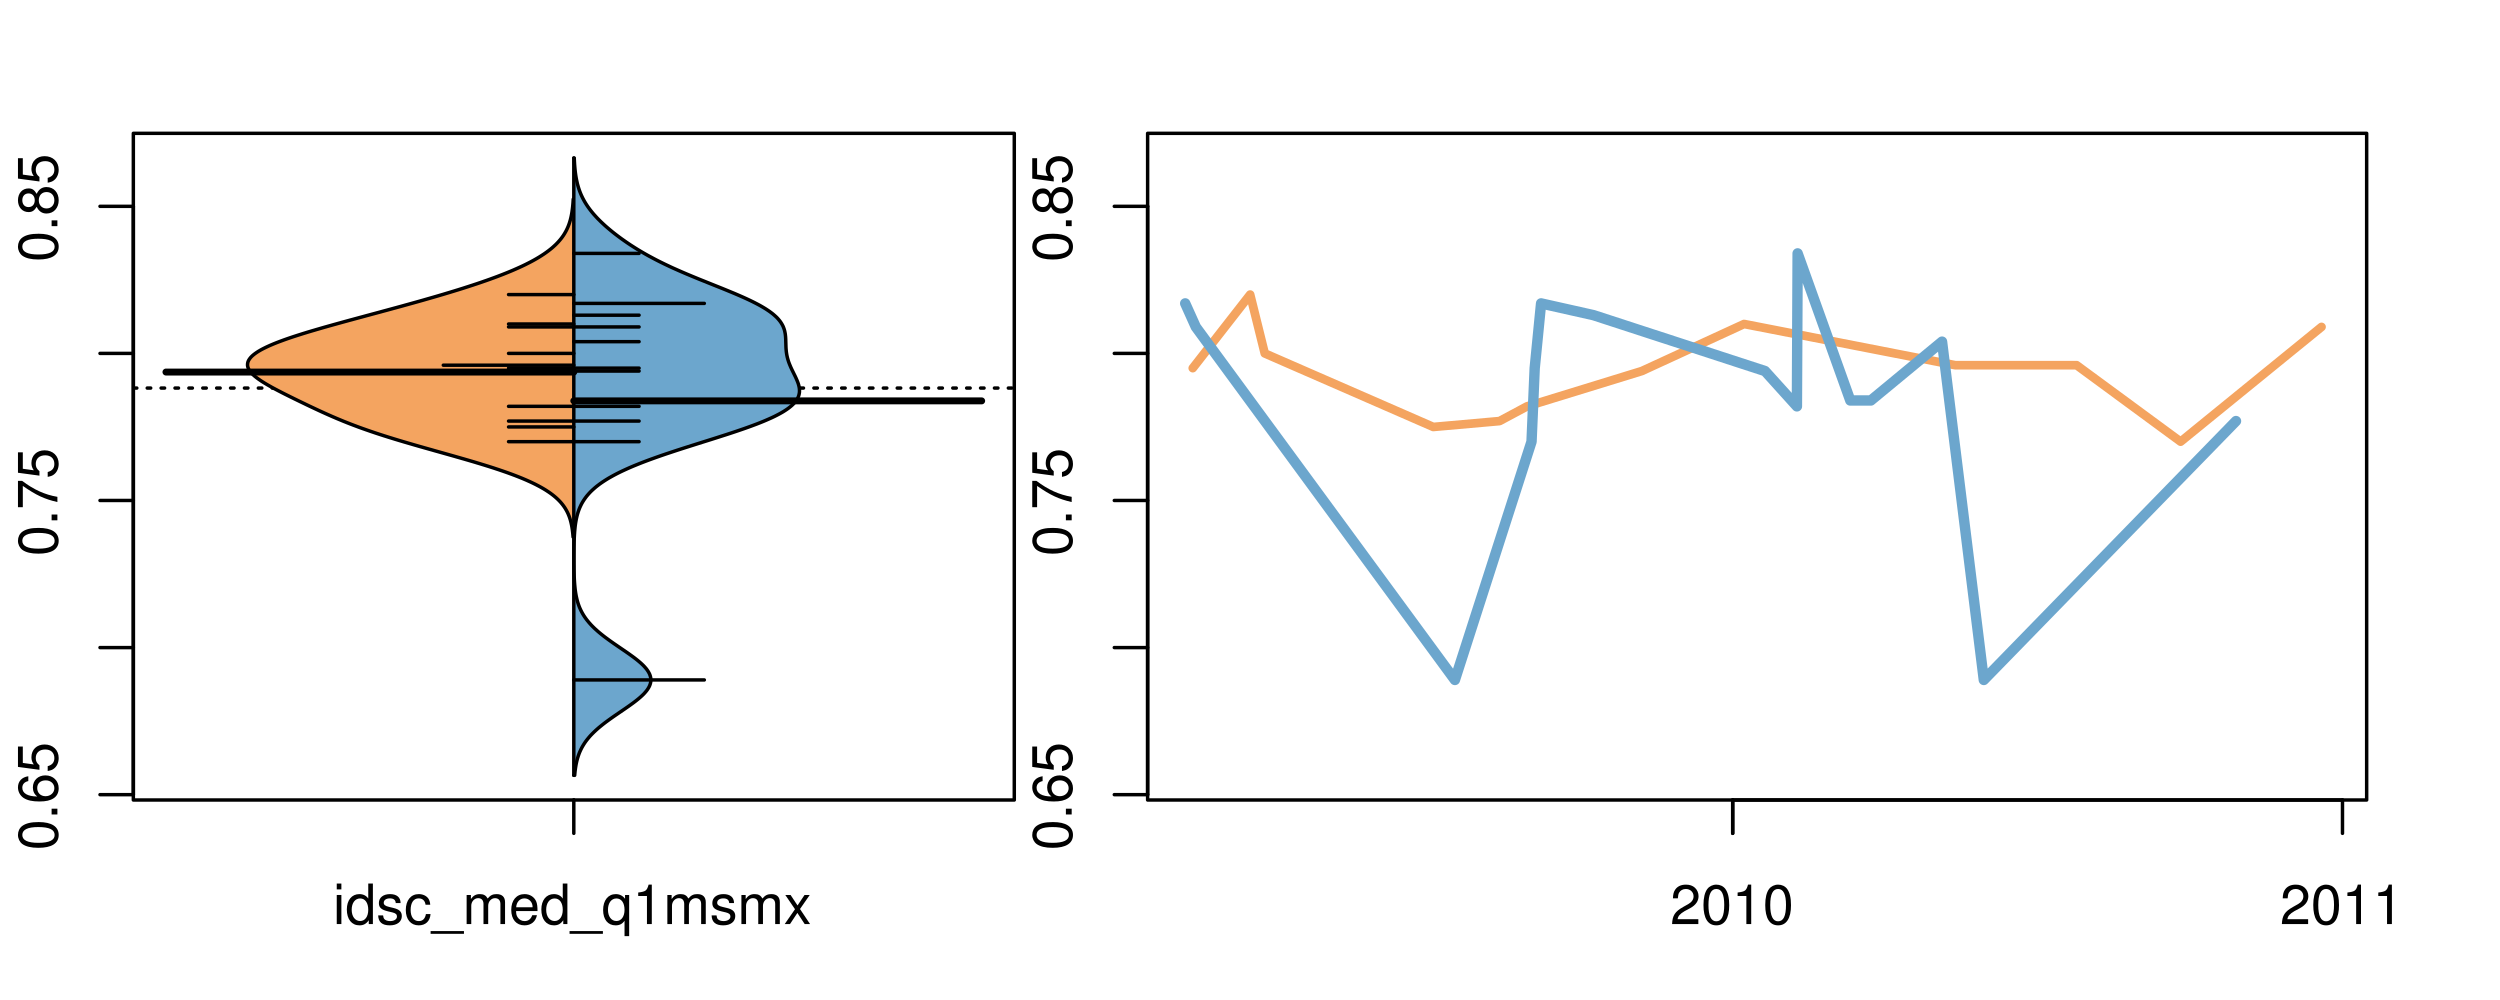 <?xml version="1.0" encoding="UTF-8"?>
<svg xmlns="http://www.w3.org/2000/svg" xmlns:xlink="http://www.w3.org/1999/xlink" width="540pt" height="216pt" viewBox="0 0 540 216" version="1.1">
<defs>
<g>
<symbol overflow="visible" id="glyph0-0">
<path style="stroke:none;" d="M -8.516 -3.297 C -8.516 -2.516 -8.156 -1.781 -7.578 -1.344 C -6.828 -0.797 -5.688 -0.516 -4.109 -0.516 C -1.25 -0.516 0.281 -1.469 0.281 -3.297 C 0.281 -5.094 -1.25 -6.078 -4.047 -6.078 C -5.703 -6.078 -6.797 -5.812 -7.578 -5.25 C -8.172 -4.812 -8.516 -4.109 -8.516 -3.297 Z M -7.578 -3.297 C -7.578 -4.438 -6.422 -5 -4.141 -5 C -1.734 -5 -0.594 -4.453 -0.594 -3.281 C -0.594 -2.156 -1.781 -1.594 -4.109 -1.594 C -6.438 -1.594 -7.578 -2.156 -7.578 -3.297 Z M -7.578 -3.297 "/>
</symbol>
<symbol overflow="visible" id="glyph0-1">
<path style="stroke:none;" d="M -1.25 -2.297 L -1.25 -1.047 L 0 -1.047 L 0 -2.297 Z M -1.25 -2.297 "/>
</symbol>
<symbol overflow="visible" id="glyph0-2">
<path style="stroke:none;" d="M -6.281 -5.969 C -7.688 -5.766 -8.516 -4.859 -8.516 -3.562 C -8.516 -2.625 -8.047 -1.781 -7.297 -1.281 C -6.469 -0.75 -5.422 -0.516 -3.875 -0.516 C -2.453 -0.516 -1.531 -0.734 -0.781 -1.234 C -0.094 -1.688 0.281 -2.438 0.281 -3.375 C 0.281 -4.984 -0.922 -6.156 -2.594 -6.156 C -4.172 -6.156 -5.297 -5.078 -5.297 -3.547 C -5.297 -2.719 -4.969 -2.047 -4.344 -1.594 C -6.422 -1.609 -7.578 -2.281 -7.578 -3.484 C -7.578 -4.234 -7.109 -4.75 -6.281 -4.922 Z M -4.359 -3.422 C -4.359 -4.438 -3.641 -5.078 -2.516 -5.078 C -1.438 -5.078 -0.656 -4.359 -0.656 -3.391 C -0.656 -2.406 -1.469 -1.656 -2.562 -1.656 C -3.625 -1.656 -4.359 -2.375 -4.359 -3.422 Z M -4.359 -3.422 "/>
</symbol>
<symbol overflow="visible" id="glyph0-3">
<path style="stroke:none;" d="M -8.516 -5.719 L -8.516 -1.312 L -3.875 -0.688 L -3.875 -1.656 C -4.469 -2.141 -4.672 -2.562 -4.672 -3.219 C -4.672 -4.359 -3.891 -5.078 -2.625 -5.078 C -1.406 -5.078 -0.656 -4.375 -0.656 -3.219 C -0.656 -2.297 -1.125 -1.734 -2.094 -1.469 L -2.094 -0.422 C -1.391 -0.562 -1.062 -0.688 -0.75 -0.938 C -0.094 -1.422 0.281 -2.281 0.281 -3.234 C 0.281 -4.953 -0.969 -6.156 -2.766 -6.156 C -4.453 -6.156 -5.609 -5.047 -5.609 -3.406 C -5.609 -2.812 -5.453 -2.328 -5.094 -1.844 L -7.469 -2.172 L -7.469 -5.719 Z M -8.516 -5.719 "/>
</symbol>
<symbol overflow="visible" id="glyph0-4">
<path style="stroke:none;" d="M -8.516 -6.234 L -8.516 -0.547 L -7.469 -0.547 L -7.469 -5.141 C -4.578 -3.125 -2.797 -2.297 0 -1.656 L 0 -2.781 C -2.719 -3.25 -5.062 -4.312 -7.625 -6.234 Z M -8.516 -6.234 "/>
</symbol>
<symbol overflow="visible" id="glyph0-5">
<path style="stroke:none;" d="M -4.469 -4.688 C -5 -5.562 -5.438 -5.859 -6.234 -5.859 C -7.578 -5.859 -8.516 -4.812 -8.516 -3.297 C -8.516 -1.797 -7.578 -0.75 -6.234 -0.75 C -5.453 -0.75 -5.016 -1.031 -4.469 -1.891 C -4.016 -0.922 -3.297 -0.438 -2.359 -0.438 C -0.797 -0.438 0.281 -1.625 0.281 -3.297 C 0.281 -4.984 -0.797 -6.156 -2.359 -6.156 C -3.297 -6.156 -4.016 -5.672 -4.469 -4.688 Z M -7.578 -3.297 C -7.578 -4.203 -7.047 -4.781 -6.219 -4.781 C -5.422 -4.781 -4.891 -4.188 -4.891 -3.297 C -4.891 -2.406 -5.422 -1.828 -6.234 -1.828 C -7.047 -1.828 -7.578 -2.406 -7.578 -3.297 Z M -4.016 -3.297 C -4.016 -4.359 -3.344 -5.078 -2.344 -5.078 C -1.328 -5.078 -0.656 -4.359 -0.656 -3.281 C -0.656 -2.25 -1.344 -1.531 -2.344 -1.531 C -3.344 -1.531 -4.016 -2.25 -4.016 -3.297 Z M -4.016 -3.297 "/>
</symbol>
<symbol overflow="visible" id="glyph0-6">
<path style="stroke:none;" d="M -8.75 -5.938 L -8.75 -4.938 L -5.5 -4.938 C -6.125 -4.531 -6.469 -3.859 -6.469 -3.016 C -6.469 -1.375 -5.156 -0.312 -3.156 -0.312 C -1.031 -0.312 0.281 -1.359 0.281 -3.047 C 0.281 -3.906 -0.047 -4.516 -0.828 -5.047 L 0 -5.047 L 0 -5.938 Z M -5.531 -3.188 C -5.531 -4.266 -4.578 -4.938 -3.078 -4.938 C -1.625 -4.938 -0.656 -4.25 -0.656 -3.188 C -0.656 -2.094 -1.625 -1.359 -3.094 -1.359 C -4.562 -1.359 -5.531 -2.094 -5.531 -3.188 Z M -5.531 -3.188 "/>
</symbol>
<symbol overflow="visible" id="glyph0-7">
<path style="stroke:none;" d="M -6.281 -3.094 L -6.281 -2.047 L -7.266 -2.047 C -7.688 -2.047 -7.906 -2.297 -7.906 -2.75 C -7.906 -2.828 -7.906 -2.875 -7.891 -3.094 L -8.719 -3.094 C -8.766 -2.875 -8.781 -2.734 -8.781 -2.531 C -8.781 -1.609 -8.25 -1.062 -7.359 -1.062 L -6.281 -1.062 L -6.281 -0.219 L -5.469 -0.219 L -5.469 -1.062 L 0 -1.062 L 0 -2.047 L -5.469 -2.047 L -5.469 -3.094 Z M -6.281 -3.094 "/>
</symbol>
<symbol overflow="visible" id="glyph0-8">
<path style="stroke:none;" d="M 1.516 -6.938 L 1.516 0.266 L 2.109 0.266 L 2.109 -6.938 Z M 1.516 -6.938 "/>
</symbol>
<symbol overflow="visible" id="glyph0-9">
<path style="stroke:none;" d="M -6.469 -3.266 C -6.469 -1.5 -5.203 -0.438 -3.094 -0.438 C -0.984 -0.438 0.281 -1.484 0.281 -3.281 C 0.281 -5.047 -0.984 -6.125 -3.047 -6.125 C -5.219 -6.125 -6.469 -5.078 -6.469 -3.266 Z M -5.547 -3.281 C -5.547 -4.406 -4.625 -5.078 -3.062 -5.078 C -1.578 -5.078 -0.641 -4.375 -0.641 -3.281 C -0.641 -2.156 -1.578 -1.469 -3.094 -1.469 C -4.609 -1.469 -5.547 -2.156 -5.547 -3.281 Z M -5.547 -3.281 "/>
</symbol>
<symbol overflow="visible" id="glyph0-10">
<path style="stroke:none;" d="M -8.75 -1.828 L -8.75 -0.812 L 0 -0.812 L 0 -1.828 Z M -8.75 -1.828 "/>
</symbol>
<symbol overflow="visible" id="glyph0-11">
<path style="stroke:none;" d="M -6.062 -3.109 L 0 -3.109 L 0 -4.156 L -8.516 -4.156 L -8.516 -3.469 C -7.203 -3.094 -7.016 -2.859 -6.812 -1.219 L -6.062 -1.219 Z M -6.062 -3.109 "/>
</symbol>
<symbol overflow="visible" id="glyph0-12">
<path style="stroke:none;" d="M 0 -3.422 L -6.281 -5.828 L -6.281 -4.703 L -1.188 -2.922 L -6.281 -1.25 L -6.281 -0.125 L 0 -2.328 Z M 0 -3.422 "/>
</symbol>
<symbol overflow="visible" id="glyph0-13">
<path style="stroke:none;" d="M -0.594 -6.422 C -0.562 -6.312 -0.562 -6.266 -0.562 -6.203 C -0.562 -5.859 -0.75 -5.656 -1.062 -5.656 L -4.75 -5.656 C -5.875 -5.656 -6.469 -4.844 -6.469 -3.297 C -6.469 -2.391 -6.203 -1.625 -5.734 -1.219 C -5.406 -0.922 -5.047 -0.797 -4.422 -0.781 L -4.422 -1.781 C -5.203 -1.875 -5.547 -2.328 -5.547 -3.266 C -5.547 -4.156 -5.203 -4.672 -4.609 -4.672 L -4.344 -4.672 C -3.922 -4.672 -3.75 -4.422 -3.641 -3.625 C -3.469 -2.203 -3.422 -1.984 -3.266 -1.609 C -2.969 -0.875 -2.406 -0.5 -1.578 -0.5 C -0.438 -0.5 0.281 -1.297 0.281 -2.562 C 0.281 -3.359 0 -4 -0.641 -4.703 C -0.016 -4.781 0.281 -5.094 0.281 -5.734 C 0.281 -5.938 0.25 -6.094 0.172 -6.422 Z M -1.984 -4.672 C -1.641 -4.672 -1.438 -4.578 -1.156 -4.266 C -0.797 -3.859 -0.594 -3.375 -0.594 -2.781 C -0.594 -2 -0.969 -1.547 -1.609 -1.547 C -2.266 -1.547 -2.609 -1.984 -2.766 -3.062 C -2.906 -4.109 -2.953 -4.328 -3.109 -4.672 Z M -1.984 -4.672 "/>
</symbol>
<symbol overflow="visible" id="glyph0-14">
<path style="stroke:none;" d="M 0 -5.781 L -6.281 -5.781 L -6.281 -4.781 L -2.719 -4.781 C -1.438 -4.781 -0.594 -4.109 -0.594 -3.078 C -0.594 -2.281 -1.078 -1.781 -1.844 -1.781 L -6.281 -1.781 L -6.281 -0.781 L -1.438 -0.781 C -0.391 -0.781 0.281 -1.562 0.281 -2.781 C 0.281 -3.703 -0.047 -4.297 -0.875 -4.891 L 0 -4.891 Z M 0 -5.781 "/>
</symbol>
<symbol overflow="visible" id="glyph0-15">
<path style="stroke:none;" d="M -2.812 -6.156 C -3.766 -6.156 -4.344 -6.078 -4.812 -5.906 C -5.844 -5.5 -6.469 -4.531 -6.469 -3.359 C -6.469 -1.609 -5.125 -0.484 -3.062 -0.484 C -1 -0.484 0.281 -1.578 0.281 -3.344 C 0.281 -4.781 -0.547 -5.766 -1.906 -6.031 L -1.906 -5.016 C -1.078 -4.734 -0.641 -4.172 -0.641 -3.375 C -0.641 -2.734 -0.938 -2.203 -1.469 -1.859 C -1.828 -1.625 -2.188 -1.531 -2.812 -1.531 Z M -3.625 -1.547 C -4.781 -1.625 -5.547 -2.344 -5.547 -3.344 C -5.547 -4.328 -4.734 -5.094 -3.703 -5.094 C -3.672 -5.094 -3.641 -5.094 -3.625 -5.078 Z M -3.625 -1.547 "/>
</symbol>
<symbol overflow="visible" id="glyph1-0">
<path style="stroke:none;" d="M 1.797 -6.281 L 0.797 -6.281 L 0.797 0 L 1.797 0 Z M 1.797 -8.75 L 0.797 -8.75 L 0.797 -7.484 L 1.797 -7.484 Z M 1.797 -8.75 "/>
</symbol>
<symbol overflow="visible" id="glyph1-1">
<path style="stroke:none;" d="M 5.938 -8.75 L 4.938 -8.75 L 4.938 -5.5 C 4.531 -6.125 3.859 -6.469 3.016 -6.469 C 1.375 -6.469 0.312 -5.156 0.312 -3.156 C 0.312 -1.031 1.359 0.281 3.047 0.281 C 3.906 0.281 4.516 -0.047 5.047 -0.828 L 5.047 0 L 5.938 0 Z M 3.188 -5.531 C 4.266 -5.531 4.938 -4.578 4.938 -3.078 C 4.938 -1.625 4.25 -0.656 3.188 -0.656 C 2.094 -0.656 1.359 -1.625 1.359 -3.094 C 1.359 -4.562 2.094 -5.531 3.188 -5.531 Z M 3.188 -5.531 "/>
</symbol>
<symbol overflow="visible" id="glyph1-2">
<path style="stroke:none;" d="M 5.25 -4.531 C 5.25 -5.766 4.422 -6.469 2.969 -6.469 C 1.516 -6.469 0.562 -5.719 0.562 -4.547 C 0.562 -3.562 1.062 -3.094 2.562 -2.734 L 3.484 -2.516 C 4.188 -2.344 4.469 -2.094 4.469 -1.625 C 4.469 -1.047 3.875 -0.641 3 -0.641 C 2.453 -0.641 2 -0.797 1.75 -1.062 C 1.594 -1.25 1.531 -1.422 1.469 -1.875 L 0.406 -1.875 C 0.453 -0.422 1.266 0.281 2.922 0.281 C 4.5 0.281 5.516 -0.5 5.516 -1.719 C 5.516 -2.656 4.984 -3.172 3.734 -3.469 L 2.766 -3.703 C 1.953 -3.891 1.609 -4.156 1.609 -4.594 C 1.609 -5.172 2.125 -5.547 2.938 -5.547 C 3.75 -5.547 4.172 -5.203 4.203 -4.531 Z M 5.25 -4.531 "/>
</symbol>
<symbol overflow="visible" id="glyph1-3">
<path style="stroke:none;" d="M 5.656 -4.172 C 5.609 -4.781 5.469 -5.188 5.234 -5.531 C 4.797 -6.125 4.047 -6.469 3.172 -6.469 C 1.469 -6.469 0.375 -5.125 0.375 -3.031 C 0.375 -1.016 1.453 0.281 3.156 0.281 C 4.656 0.281 5.609 -0.625 5.719 -2.156 L 4.719 -2.156 C 4.547 -1.156 4.031 -0.641 3.188 -0.641 C 2.078 -0.641 1.422 -1.547 1.422 -3.031 C 1.422 -4.609 2.062 -5.547 3.156 -5.547 C 4 -5.547 4.531 -5.047 4.641 -4.172 Z M 5.656 -4.172 "/>
</symbol>
<symbol overflow="visible" id="glyph1-4">
<path style="stroke:none;" d="M 6.938 1.516 L -0.266 1.516 L -0.266 2.109 L 6.938 2.109 Z M 6.938 1.516 "/>
</symbol>
<symbol overflow="visible" id="glyph1-5">
<path style="stroke:none;" d="M 0.844 -6.281 L 0.844 0 L 1.844 0 L 1.844 -3.953 C 1.844 -4.859 2.516 -5.594 3.328 -5.594 C 4.062 -5.594 4.484 -5.141 4.484 -4.328 L 4.484 0 L 5.5 0 L 5.5 -3.953 C 5.5 -4.859 6.156 -5.594 6.969 -5.594 C 7.703 -5.594 8.141 -5.125 8.141 -4.328 L 8.141 0 L 9.141 0 L 9.141 -4.719 C 9.141 -5.844 8.5 -6.469 7.312 -6.469 C 6.484 -6.469 5.969 -6.219 5.391 -5.516 C 5.016 -6.188 4.516 -6.469 3.703 -6.469 C 2.859 -6.469 2.297 -6.156 1.766 -5.406 L 1.766 -6.281 Z M 0.844 -6.281 "/>
</symbol>
<symbol overflow="visible" id="glyph1-6">
<path style="stroke:none;" d="M 6.156 -2.812 C 6.156 -3.766 6.078 -4.344 5.906 -4.812 C 5.5 -5.844 4.531 -6.469 3.359 -6.469 C 1.609 -6.469 0.484 -5.125 0.484 -3.062 C 0.484 -1 1.578 0.281 3.344 0.281 C 4.781 0.281 5.766 -0.547 6.031 -1.906 L 5.016 -1.906 C 4.734 -1.078 4.172 -0.641 3.375 -0.641 C 2.734 -0.641 2.203 -0.938 1.859 -1.469 C 1.625 -1.828 1.531 -2.188 1.531 -2.812 Z M 1.547 -3.625 C 1.625 -4.781 2.344 -5.547 3.344 -5.547 C 4.328 -5.547 5.094 -4.734 5.094 -3.703 C 5.094 -3.672 5.094 -3.641 5.078 -3.625 Z M 1.547 -3.625 "/>
</symbol>
<symbol overflow="visible" id="glyph1-7">
<path style="stroke:none;" d="M 5.938 2.609 L 5.938 -6.281 L 5.047 -6.281 L 5.047 -5.453 C 4.578 -6.109 3.875 -6.469 3.047 -6.469 C 1.391 -6.469 0.312 -5.109 0.312 -3.031 C 0.312 -0.984 1.344 0.281 3 0.281 C 3.875 0.281 4.469 -0.031 4.938 -0.719 L 4.938 2.609 Z M 3.188 -5.531 C 4.266 -5.531 4.938 -4.578 4.938 -3.062 C 4.938 -1.625 4.25 -0.656 3.188 -0.656 C 2.094 -0.656 1.359 -1.625 1.359 -3.094 C 1.359 -4.547 2.094 -5.531 3.188 -5.531 Z M 3.188 -5.531 "/>
</symbol>
<symbol overflow="visible" id="glyph1-8">
<path style="stroke:none;" d="M 3.109 -6.062 L 3.109 0 L 4.156 0 L 4.156 -8.516 L 3.469 -8.516 C 3.094 -7.203 2.859 -7.016 1.219 -6.812 L 1.219 -6.062 Z M 3.109 -6.062 "/>
</symbol>
<symbol overflow="visible" id="glyph1-9">
<path style="stroke:none;" d="M 3.5 -3.25 L 5.609 -6.281 L 4.484 -6.281 L 2.969 -4.016 L 1.469 -6.281 L 0.328 -6.281 L 2.422 -3.203 L 0.203 0 L 1.344 0 L 2.938 -2.406 L 4.516 0 L 5.672 0 Z M 3.5 -3.25 "/>
</symbol>
<symbol overflow="visible" id="glyph1-10">
<path style="stroke:none;" d="M 6.078 -1.047 L 1.594 -1.047 C 1.703 -1.734 2.094 -2.188 3.125 -2.797 L 4.328 -3.438 C 5.516 -4.094 6.125 -4.969 6.125 -6.016 C 6.125 -6.719 5.844 -7.375 5.344 -7.844 C 4.844 -8.297 4.219 -8.516 3.406 -8.516 C 2.328 -8.516 1.531 -8.125 1.062 -7.406 C 0.75 -6.953 0.625 -6.422 0.594 -5.562 L 1.656 -5.562 C 1.688 -6.125 1.766 -6.484 1.906 -6.75 C 2.188 -7.266 2.734 -7.578 3.375 -7.578 C 4.328 -7.578 5.047 -6.906 5.047 -5.984 C 5.047 -5.312 4.656 -4.734 3.906 -4.312 L 2.797 -3.688 C 1.016 -2.672 0.5 -1.875 0.406 0 L 6.078 0 Z M 6.078 -1.047 "/>
</symbol>
<symbol overflow="visible" id="glyph1-11">
<path style="stroke:none;" d="M 3.297 -8.516 C 2.516 -8.516 1.781 -8.156 1.344 -7.578 C 0.797 -6.828 0.516 -5.688 0.516 -4.109 C 0.516 -1.25 1.469 0.281 3.297 0.281 C 5.094 0.281 6.078 -1.25 6.078 -4.047 C 6.078 -5.703 5.812 -6.797 5.25 -7.578 C 4.812 -8.172 4.109 -8.516 3.297 -8.516 Z M 3.297 -7.578 C 4.438 -7.578 5 -6.422 5 -4.141 C 5 -1.734 4.453 -0.594 3.281 -0.594 C 2.156 -0.594 1.594 -1.781 1.594 -4.109 C 1.594 -6.438 2.156 -7.578 3.297 -7.578 Z M 3.297 -7.578 "/>
</symbol>
</g>
<clipPath id="clip1">
  <path d="M 28.801 28.801 L 220.086 28.801 L 220.086 173.801 L 28.801 173.801 Z M 28.801 28.801 "/>
</clipPath>
<clipPath id="clip2">
  <path d="M 247.887 28.801 L 512.199 28.801 L 512.199 173.801 L 247.887 173.801 Z M 247.887 28.801 "/>
</clipPath>
<clipPath id="clip3">
  <path d="M 233.484 14.398 L 526.598 14.398 L 526.598 188.199 L 233.484 188.199 Z M 233.484 14.398 "/>
</clipPath>
<clipPath id="clip4">
  <path d="M 247.887 28.801 L 512.199 28.801 L 512.199 173.801 L 247.887 173.801 Z M 247.887 28.801 "/>
</clipPath>
</defs>
<g id="surface976">
<path style="fill:none;stroke-width:0.75;stroke-linecap:round;stroke-linejoin:round;stroke:rgb(0%,0%,0%);stroke-opacity:1;stroke-miterlimit:10;" d="M 28.801 172.801 L 219.086 172.801 L 219.086 28.801 L 28.801 28.801 L 28.801 172.801 "/>
<path style="fill:none;stroke-width:0.75;stroke-linecap:round;stroke-linejoin:round;stroke:rgb(0%,0%,0%);stroke-opacity:1;stroke-miterlimit:10;" d="M 28.801 171.645 L 28.801 44.566 "/>
<path style="fill:none;stroke-width:0.75;stroke-linecap:round;stroke-linejoin:round;stroke:rgb(0%,0%,0%);stroke-opacity:1;stroke-miterlimit:10;" d="M 28.801 171.645 L 21.602 171.645 "/>
<path style="fill:none;stroke-width:0.75;stroke-linecap:round;stroke-linejoin:round;stroke:rgb(0%,0%,0%);stroke-opacity:1;stroke-miterlimit:10;" d="M 28.801 139.875 L 21.602 139.875 "/>
<path style="fill:none;stroke-width:0.75;stroke-linecap:round;stroke-linejoin:round;stroke:rgb(0%,0%,0%);stroke-opacity:1;stroke-miterlimit:10;" d="M 28.801 108.105 L 21.602 108.105 "/>
<path style="fill:none;stroke-width:0.75;stroke-linecap:round;stroke-linejoin:round;stroke:rgb(0%,0%,0%);stroke-opacity:1;stroke-miterlimit:10;" d="M 28.801 76.336 L 21.602 76.336 "/>
<path style="fill:none;stroke-width:0.75;stroke-linecap:round;stroke-linejoin:round;stroke:rgb(0%,0%,0%);stroke-opacity:1;stroke-miterlimit:10;" d="M 28.801 44.566 L 21.602 44.566 "/>
<g style="fill:rgb(0%,0%,0%);fill-opacity:1;">
  <use xlink:href="#glyph0-0" x="12.396" y="183.645"/>
  <use xlink:href="#glyph0-1" x="12.396" y="176.973"/>
  <use xlink:href="#glyph0-2" x="12.396" y="173.637"/>
  <use xlink:href="#glyph0-3" x="12.396" y="166.965"/>
</g>
<g style="fill:rgb(0%,0%,0%);fill-opacity:1;">
  <use xlink:href="#glyph0-0" x="12.396" y="120.105"/>
  <use xlink:href="#glyph0-1" x="12.396" y="113.434"/>
  <use xlink:href="#glyph0-4" x="12.396" y="110.098"/>
  <use xlink:href="#glyph0-3" x="12.396" y="103.426"/>
</g>
<g style="fill:rgb(0%,0%,0%);fill-opacity:1;">
  <use xlink:href="#glyph0-0" x="12.396" y="56.566"/>
  <use xlink:href="#glyph0-1" x="12.396" y="49.895"/>
  <use xlink:href="#glyph0-5" x="12.396" y="46.559"/>
  <use xlink:href="#glyph0-3" x="12.396" y="39.887"/>
</g>
<path style="fill:none;stroke-width:0.75;stroke-linecap:round;stroke-linejoin:round;stroke:rgb(0%,0%,0%);stroke-opacity:1;stroke-miterlimit:10;" d="M 123.941 172.801 L 123.941 172.801 "/>
<path style="fill:none;stroke-width:0.75;stroke-linecap:round;stroke-linejoin:round;stroke:rgb(0%,0%,0%);stroke-opacity:1;stroke-miterlimit:10;" d="M 123.941 172.801 L 123.941 180 "/>
<g style="fill:rgb(0%,0%,0%);fill-opacity:1;">
  <use xlink:href="#glyph1-0" x="71.941" y="199.596"/>
  <use xlink:href="#glyph1-1" x="74.605" y="199.596"/>
  <use xlink:href="#glyph1-2" x="81.277" y="199.596"/>
  <use xlink:href="#glyph1-3" x="87.277" y="199.596"/>
  <use xlink:href="#glyph1-4" x="93.277" y="199.596"/>
  <use xlink:href="#glyph1-5" x="99.949" y="199.596"/>
  <use xlink:href="#glyph1-6" x="109.945" y="199.596"/>
  <use xlink:href="#glyph1-1" x="116.617" y="199.596"/>
  <use xlink:href="#glyph1-4" x="123.289" y="199.596"/>
  <use xlink:href="#glyph1-7" x="129.961" y="199.596"/>
  <use xlink:href="#glyph1-8" x="136.633" y="199.596"/>
  <use xlink:href="#glyph1-5" x="143.305" y="199.596"/>
  <use xlink:href="#glyph1-2" x="153.301" y="199.596"/>
  <use xlink:href="#glyph1-5" x="159.301" y="199.596"/>
  <use xlink:href="#glyph1-9" x="169.297" y="199.596"/>
</g>
<g clip-path="url(#clip1)" clip-rule="nonzero">
<path style="fill:none;stroke-width:0.75;stroke-linecap:round;stroke-linejoin:round;stroke:rgb(0%,0%,0%);stroke-opacity:1;stroke-dasharray:0.75,2.25;stroke-miterlimit:10;" d="M 28.801 83.82 L 219.086 83.82 "/>
<path style=" stroke:none;fill-rule:nonzero;fill:rgb(95.686%,64.314%,37.647%);fill-opacity:1;" d="M 123.941 43.027 L 123.816 43.027 L 123.809 43.172 L 123.801 43.312 L 123.793 43.457 L 123.781 43.602 L 123.773 43.742 L 123.762 43.887 L 123.75 44.027 L 123.738 44.172 L 123.727 44.312 L 123.711 44.457 L 123.699 44.602 L 123.684 44.742 L 123.668 44.887 L 123.648 45.027 L 123.633 45.172 L 123.613 45.312 L 123.594 45.457 L 123.574 45.598 L 123.555 45.742 L 123.531 45.887 L 123.508 46.027 L 123.484 46.172 L 123.457 46.312 L 123.43 46.457 L 123.402 46.598 L 123.371 46.742 L 123.34 46.883 L 123.309 47.027 L 123.273 47.172 L 123.238 47.312 L 123.203 47.457 L 123.164 47.598 L 123.121 47.742 L 123.082 47.883 L 123.035 48.027 L 122.992 48.168 L 122.891 48.457 L 122.84 48.598 L 122.785 48.742 L 122.73 48.883 L 122.672 49.027 L 122.609 49.168 L 122.547 49.312 L 122.48 49.453 L 122.414 49.598 L 122.34 49.742 L 122.266 49.883 L 122.191 50.027 L 122.109 50.168 L 122.027 50.312 L 121.945 50.453 L 121.855 50.598 L 121.766 50.738 L 121.672 50.883 L 121.57 51.027 L 121.473 51.168 L 121.367 51.312 L 121.258 51.453 L 121.148 51.598 L 121.031 51.738 L 120.914 51.883 L 120.789 52.023 L 120.664 52.168 L 120.535 52.312 L 120.398 52.453 L 120.262 52.598 L 119.977 52.883 L 119.824 53.023 L 119.668 53.168 L 119.512 53.309 L 119.348 53.453 L 119.18 53.598 L 119.008 53.738 L 118.832 53.883 L 118.648 54.023 L 118.465 54.168 L 118.273 54.309 L 118.078 54.453 L 117.879 54.594 L 117.676 54.738 L 117.465 54.883 L 117.25 55.023 L 117.031 55.168 L 116.809 55.309 L 116.578 55.453 L 116.348 55.594 L 115.863 55.883 L 115.613 56.023 L 115.359 56.168 L 115.102 56.309 L 114.836 56.453 L 114.57 56.594 L 114.293 56.738 L 114.016 56.879 L 113.73 57.023 L 113.441 57.168 L 113.148 57.309 L 112.848 57.453 L 112.543 57.594 L 112.234 57.738 L 111.918 57.879 L 111.598 58.023 L 111.273 58.164 L 110.945 58.309 L 110.609 58.453 L 110.273 58.594 L 109.926 58.738 L 109.578 58.879 L 109.223 59.023 L 108.867 59.164 L 108.504 59.309 L 108.137 59.449 L 107.387 59.738 L 107.004 59.879 L 106.617 60.023 L 106.227 60.164 L 105.832 60.309 L 105.434 60.449 L 105.031 60.594 L 104.621 60.734 L 104.211 60.879 L 103.793 61.023 L 103.375 61.164 L 102.949 61.309 L 102.52 61.449 L 102.09 61.594 L 101.652 61.734 L 101.215 61.879 L 100.77 62.02 L 100.324 62.164 L 99.875 62.309 L 99.422 62.449 L 98.965 62.594 L 98.504 62.734 L 98.039 62.879 L 97.57 63.02 L 97.102 63.164 L 96.629 63.305 L 96.152 63.449 L 95.672 63.594 L 95.191 63.734 L 94.707 63.879 L 94.219 64.02 L 93.727 64.164 L 93.234 64.305 L 92.738 64.449 L 92.242 64.59 L 91.242 64.879 L 90.734 65.02 L 90.23 65.164 L 89.723 65.305 L 89.211 65.449 L 88.699 65.59 L 88.184 65.734 L 87.668 65.875 L 87.152 66.02 L 86.633 66.164 L 86.113 66.305 L 85.59 66.449 L 85.066 66.59 L 84.543 66.734 L 84.02 66.875 L 83.492 67.02 L 82.965 67.16 L 81.91 67.449 L 81.383 67.59 L 80.855 67.734 L 80.324 67.875 L 79.797 68.02 L 79.266 68.16 L 78.211 68.449 L 77.68 68.59 L 77.152 68.734 L 76.625 68.875 L 76.102 69.02 L 75.574 69.16 L 75.051 69.305 L 74.531 69.445 L 74.008 69.59 L 73.492 69.734 L 72.973 69.875 L 72.457 70.02 L 71.945 70.16 L 71.438 70.305 L 70.93 70.445 L 70.422 70.59 L 69.922 70.73 L 69.422 70.875 L 68.93 71.02 L 68.438 71.16 L 67.953 71.305 L 67.469 71.445 L 66.988 71.59 L 66.516 71.73 L 66.047 71.875 L 65.582 72.016 L 65.125 72.16 L 64.672 72.305 L 64.227 72.445 L 63.781 72.59 L 63.348 72.73 L 62.918 72.875 L 62.5 73.016 L 62.082 73.16 L 61.68 73.301 L 61.277 73.445 L 60.887 73.59 L 60.504 73.73 L 60.125 73.875 L 59.758 74.016 L 59.398 74.16 L 59.051 74.301 L 58.711 74.445 L 58.379 74.586 L 58.059 74.73 L 57.742 74.875 L 57.441 75.016 L 57.148 75.16 L 56.867 75.301 L 56.594 75.445 L 56.332 75.586 L 56.086 75.73 L 55.844 75.871 L 55.617 76.016 L 55.398 76.16 L 55.195 76.301 L 55 76.445 L 54.816 76.586 L 54.645 76.73 L 54.48 76.871 L 54.195 77.156 L 54.074 77.301 L 53.961 77.445 L 53.859 77.586 L 53.77 77.73 L 53.688 77.871 L 53.625 78.016 L 53.566 78.156 L 53.527 78.301 L 53.496 78.441 L 53.477 78.586 L 53.469 78.73 L 53.465 78.871 L 53.484 79.016 L 53.504 79.156 L 53.543 79.301 L 53.59 79.441 L 53.645 79.586 L 53.715 79.73 L 53.789 79.871 L 53.879 80.016 L 53.973 80.156 L 54.082 80.301 L 54.195 80.441 L 54.32 80.586 L 54.457 80.727 L 54.598 80.871 L 54.75 81.016 L 54.906 81.156 L 55.074 81.301 L 55.25 81.441 L 55.43 81.586 L 55.621 81.727 L 55.812 81.871 L 56.02 82.012 L 56.223 82.156 L 56.441 82.301 L 56.66 82.441 L 56.887 82.586 L 57.117 82.727 L 57.352 82.871 L 57.594 83.012 L 57.836 83.156 L 58.086 83.297 L 58.594 83.586 L 58.855 83.727 L 59.117 83.871 L 59.383 84.012 L 59.652 84.156 L 59.926 84.297 L 60.195 84.441 L 60.473 84.582 L 60.75 84.727 L 61.031 84.871 L 61.312 85.012 L 61.594 85.156 L 61.879 85.297 L 62.164 85.441 L 62.453 85.582 L 62.738 85.727 L 63.027 85.867 L 63.32 86.012 L 63.609 86.156 L 63.902 86.297 L 64.195 86.441 L 64.488 86.582 L 64.781 86.727 L 65.074 86.867 L 65.371 87.012 L 65.668 87.152 L 66.262 87.441 L 66.562 87.582 L 66.859 87.727 L 67.16 87.867 L 67.465 88.012 L 67.766 88.152 L 68.07 88.297 L 68.375 88.438 L 68.992 88.727 L 69.301 88.867 L 69.613 89.012 L 69.926 89.152 L 70.242 89.297 L 70.562 89.438 L 70.883 89.582 L 71.207 89.723 L 71.531 89.867 L 71.859 90.012 L 72.191 90.152 L 72.523 90.297 L 72.859 90.438 L 73.203 90.582 L 73.547 90.723 L 73.891 90.867 L 74.242 91.012 L 74.598 91.152 L 74.957 91.297 L 75.316 91.438 L 75.684 91.582 L 76.055 91.723 L 76.43 91.867 L 76.809 92.008 L 77.191 92.152 L 77.578 92.297 L 77.973 92.438 L 78.367 92.582 L 78.77 92.723 L 79.176 92.867 L 79.586 93.008 L 79.996 93.152 L 80.418 93.293 L 80.84 93.438 L 81.27 93.582 L 81.703 93.723 L 82.141 93.867 L 82.582 94.008 L 83.027 94.152 L 83.48 94.293 L 83.934 94.438 L 84.391 94.578 L 85.32 94.867 L 85.789 95.008 L 86.262 95.152 L 86.742 95.293 L 87.219 95.438 L 87.703 95.578 L 88.191 95.723 L 88.68 95.863 L 89.172 96.008 L 89.668 96.152 L 90.164 96.293 L 90.66 96.438 L 91.164 96.578 L 91.664 96.723 L 92.168 96.863 L 92.672 97.008 L 93.18 97.148 L 93.684 97.293 L 94.191 97.438 L 94.699 97.578 L 95.207 97.723 L 95.715 97.863 L 96.223 98.008 L 96.727 98.148 L 97.23 98.293 L 97.738 98.434 L 98.738 98.723 L 99.238 98.863 L 99.734 99.008 L 100.23 99.148 L 100.723 99.293 L 101.215 99.434 L 101.699 99.578 L 102.184 99.719 L 102.664 99.863 L 103.137 100.008 L 103.613 100.148 L 104.078 100.293 L 104.543 100.434 L 105.004 100.578 L 105.461 100.719 L 105.91 100.863 L 106.355 101.004 L 106.797 101.148 L 107.23 101.293 L 107.664 101.434 L 108.086 101.578 L 108.504 101.719 L 108.918 101.863 L 109.324 102.004 L 109.727 102.148 L 110.121 102.293 L 110.512 102.434 L 110.895 102.578 L 111.27 102.719 L 111.641 102.863 L 112.004 103.004 L 112.359 103.148 L 112.711 103.289 L 113.055 103.434 L 113.391 103.578 L 113.723 103.719 L 114.043 103.863 L 114.359 104.004 L 114.672 104.148 L 114.973 104.289 L 115.273 104.434 L 115.562 104.574 L 115.844 104.719 L 116.121 104.863 L 116.391 105.004 L 116.656 105.148 L 116.91 105.289 L 117.164 105.434 L 117.406 105.574 L 117.645 105.719 L 117.875 105.859 L 118.098 106.004 L 118.316 106.148 L 118.531 106.289 L 118.738 106.434 L 118.938 106.574 L 119.133 106.719 L 119.32 106.859 L 119.504 107.004 L 119.68 107.145 L 119.852 107.289 L 120.02 107.434 L 120.18 107.574 L 120.336 107.719 L 120.488 107.859 L 120.773 108.145 L 120.91 108.289 L 121.043 108.43 L 121.168 108.574 L 121.289 108.719 L 121.406 108.859 L 121.52 109.004 L 121.629 109.145 L 121.734 109.289 L 121.836 109.43 L 121.934 109.574 L 122.027 109.715 L 122.117 109.859 L 122.203 110.004 L 122.285 110.145 L 122.367 110.289 L 122.441 110.43 L 122.516 110.574 L 122.586 110.715 L 122.652 110.859 L 122.719 111 L 122.836 111.289 L 122.895 111.43 L 122.949 111.574 L 123 111.715 L 123.051 111.859 L 123.098 112 L 123.141 112.145 L 123.184 112.285 L 123.227 112.43 L 123.262 112.574 L 123.301 112.715 L 123.336 112.859 L 123.367 113 L 123.402 113.145 L 123.43 113.285 L 123.461 113.43 L 123.488 113.57 L 123.512 113.715 L 123.539 113.859 L 123.562 114 L 123.582 114.145 L 123.605 114.285 L 123.625 114.43 L 123.645 114.57 L 123.66 114.715 L 123.68 114.859 L 123.695 115 L 123.711 115.145 L 123.723 115.285 L 123.738 115.43 L 123.75 115.57 L 123.762 115.715 L 123.773 115.855 L 123.785 116 L 123.941 116 Z M 123.941 43.027 "/>
<path style="fill:none;stroke-width:0.75;stroke-linecap:round;stroke-linejoin:round;stroke:rgb(0%,0%,0%);stroke-opacity:1;stroke-miterlimit:10;" d="M 123.941 43.027 L 123.816 43.027 L 123.809 43.172 L 123.801 43.312 L 123.793 43.457 L 123.781 43.602 L 123.773 43.742 L 123.762 43.887 L 123.75 44.027 L 123.738 44.172 L 123.727 44.312 L 123.711 44.457 L 123.699 44.602 L 123.684 44.742 L 123.668 44.887 L 123.648 45.027 L 123.633 45.172 L 123.613 45.312 L 123.594 45.457 L 123.574 45.598 L 123.555 45.742 L 123.531 45.887 L 123.508 46.027 L 123.484 46.172 L 123.457 46.312 L 123.43 46.457 L 123.402 46.598 L 123.371 46.742 L 123.34 46.883 L 123.309 47.027 L 123.273 47.172 L 123.238 47.312 L 123.203 47.457 L 123.164 47.598 L 123.121 47.742 L 123.082 47.883 L 123.035 48.027 L 122.992 48.168 L 122.891 48.457 L 122.84 48.598 L 122.785 48.742 L 122.73 48.883 L 122.672 49.027 L 122.609 49.168 L 122.547 49.312 L 122.48 49.453 L 122.414 49.598 L 122.34 49.742 L 122.266 49.883 L 122.191 50.027 L 122.109 50.168 L 122.027 50.312 L 121.945 50.453 L 121.855 50.598 L 121.766 50.738 L 121.672 50.883 L 121.57 51.027 L 121.473 51.168 L 121.367 51.312 L 121.258 51.453 L 121.148 51.598 L 121.031 51.738 L 120.914 51.883 L 120.789 52.023 L 120.664 52.168 L 120.535 52.312 L 120.398 52.453 L 120.262 52.598 L 119.977 52.883 L 119.824 53.023 L 119.668 53.168 L 119.512 53.309 L 119.348 53.453 L 119.18 53.598 L 119.008 53.738 L 118.832 53.883 L 118.648 54.023 L 118.465 54.168 L 118.273 54.309 L 118.078 54.453 L 117.879 54.594 L 117.676 54.738 L 117.465 54.883 L 117.25 55.023 L 117.031 55.168 L 116.809 55.309 L 116.578 55.453 L 116.348 55.594 L 115.863 55.883 L 115.613 56.023 L 115.359 56.168 L 115.102 56.309 L 114.836 56.453 L 114.57 56.594 L 114.293 56.738 L 114.016 56.879 L 113.73 57.023 L 113.441 57.168 L 113.148 57.309 L 112.848 57.453 L 112.543 57.594 L 112.234 57.738 L 111.918 57.879 L 111.598 58.023 L 111.273 58.164 L 110.945 58.309 L 110.609 58.453 L 110.273 58.594 L 109.926 58.738 L 109.578 58.879 L 109.223 59.023 L 108.867 59.164 L 108.504 59.309 L 108.137 59.449 L 107.387 59.738 L 107.004 59.879 L 106.617 60.023 L 106.227 60.164 L 105.832 60.309 L 105.434 60.449 L 105.031 60.594 L 104.621 60.734 L 104.211 60.879 L 103.793 61.023 L 103.375 61.164 L 102.949 61.309 L 102.52 61.449 L 102.09 61.594 L 101.652 61.734 L 101.215 61.879 L 100.77 62.02 L 100.324 62.164 L 99.875 62.309 L 99.422 62.449 L 98.965 62.594 L 98.504 62.734 L 98.039 62.879 L 97.57 63.02 L 97.102 63.164 L 96.629 63.305 L 96.152 63.449 L 95.672 63.594 L 95.191 63.734 L 94.707 63.879 L 94.219 64.02 L 93.727 64.164 L 93.234 64.305 L 92.738 64.449 L 92.242 64.59 L 91.242 64.879 L 90.734 65.02 L 90.23 65.164 L 89.723 65.305 L 89.211 65.449 L 88.699 65.59 L 88.184 65.734 L 87.668 65.875 L 87.152 66.02 L 86.633 66.164 L 86.113 66.305 L 85.59 66.449 L 85.066 66.59 L 84.543 66.734 L 84.02 66.875 L 83.492 67.02 L 82.965 67.16 L 81.91 67.449 L 81.383 67.59 L 80.855 67.734 L 80.324 67.875 L 79.797 68.02 L 79.266 68.16 L 78.211 68.449 L 77.68 68.59 L 77.152 68.734 L 76.625 68.875 L 76.102 69.02 L 75.574 69.16 L 75.051 69.305 L 74.531 69.445 L 74.008 69.59 L 73.492 69.734 L 72.973 69.875 L 72.457 70.02 L 71.945 70.16 L 71.438 70.305 L 70.93 70.445 L 70.422 70.59 L 69.922 70.73 L 69.422 70.875 L 68.93 71.02 L 68.438 71.16 L 67.953 71.305 L 67.469 71.445 L 66.988 71.59 L 66.516 71.73 L 66.047 71.875 L 65.582 72.016 L 65.125 72.16 L 64.672 72.305 L 64.227 72.445 L 63.781 72.59 L 63.348 72.73 L 62.918 72.875 L 62.5 73.016 L 62.082 73.16 L 61.68 73.301 L 61.277 73.445 L 60.887 73.59 L 60.504 73.73 L 60.125 73.875 L 59.758 74.016 L 59.398 74.16 L 59.051 74.301 L 58.711 74.445 L 58.379 74.586 L 58.059 74.73 L 57.742 74.875 L 57.441 75.016 L 57.148 75.16 L 56.867 75.301 L 56.594 75.445 L 56.332 75.586 L 56.086 75.73 L 55.844 75.871 L 55.617 76.016 L 55.398 76.16 L 55.195 76.301 L 55 76.445 L 54.816 76.586 L 54.645 76.73 L 54.48 76.871 L 54.195 77.156 L 54.074 77.301 L 53.961 77.445 L 53.859 77.586 L 53.77 77.73 L 53.688 77.871 L 53.625 78.016 L 53.566 78.156 L 53.527 78.301 L 53.496 78.441 L 53.477 78.586 L 53.469 78.73 L 53.465 78.871 L 53.484 79.016 L 53.504 79.156 L 53.543 79.301 L 53.59 79.441 L 53.645 79.586 L 53.715 79.73 L 53.789 79.871 L 53.879 80.016 L 53.973 80.156 L 54.082 80.301 L 54.195 80.441 L 54.32 80.586 L 54.457 80.727 L 54.598 80.871 L 54.75 81.016 L 54.906 81.156 L 55.074 81.301 L 55.25 81.441 L 55.43 81.586 L 55.621 81.727 L 55.812 81.871 L 56.02 82.012 L 56.223 82.156 L 56.441 82.301 L 56.66 82.441 L 56.887 82.586 L 57.117 82.727 L 57.352 82.871 L 57.594 83.012 L 57.836 83.156 L 58.086 83.297 L 58.594 83.586 L 58.855 83.727 L 59.117 83.871 L 59.383 84.012 L 59.652 84.156 L 59.926 84.297 L 60.195 84.441 L 60.473 84.582 L 60.75 84.727 L 61.031 84.871 L 61.312 85.012 L 61.594 85.156 L 61.879 85.297 L 62.164 85.441 L 62.453 85.582 L 62.738 85.727 L 63.027 85.867 L 63.32 86.012 L 63.609 86.156 L 63.902 86.297 L 64.195 86.441 L 64.488 86.582 L 64.781 86.727 L 65.074 86.867 L 65.371 87.012 L 65.668 87.152 L 66.262 87.441 L 66.562 87.582 L 66.859 87.727 L 67.16 87.867 L 67.465 88.012 L 67.766 88.152 L 68.07 88.297 L 68.375 88.438 L 68.992 88.727 L 69.301 88.867 L 69.613 89.012 L 69.926 89.152 L 70.242 89.297 L 70.562 89.438 L 70.883 89.582 L 71.207 89.723 L 71.531 89.867 L 71.859 90.012 L 72.191 90.152 L 72.523 90.297 L 72.859 90.438 L 73.203 90.582 L 73.547 90.723 L 73.891 90.867 L 74.242 91.012 L 74.598 91.152 L 74.957 91.297 L 75.316 91.438 L 75.684 91.582 L 76.055 91.723 L 76.43 91.867 L 76.809 92.008 L 77.191 92.152 L 77.578 92.297 L 77.973 92.438 L 78.367 92.582 L 78.77 92.723 L 79.176 92.867 L 79.586 93.008 L 79.996 93.152 L 80.418 93.293 L 80.84 93.438 L 81.27 93.582 L 81.703 93.723 L 82.141 93.867 L 82.582 94.008 L 83.027 94.152 L 83.48 94.293 L 83.934 94.438 L 84.391 94.578 L 85.32 94.867 L 85.789 95.008 L 86.262 95.152 L 86.742 95.293 L 87.219 95.438 L 87.703 95.578 L 88.191 95.723 L 88.68 95.863 L 89.172 96.008 L 89.668 96.152 L 90.164 96.293 L 90.66 96.438 L 91.164 96.578 L 91.664 96.723 L 92.168 96.863 L 92.672 97.008 L 93.18 97.148 L 93.684 97.293 L 94.191 97.438 L 94.699 97.578 L 95.207 97.723 L 95.715 97.863 L 96.223 98.008 L 96.727 98.148 L 97.23 98.293 L 97.738 98.434 L 98.738 98.723 L 99.238 98.863 L 99.734 99.008 L 100.23 99.148 L 100.723 99.293 L 101.215 99.434 L 101.699 99.578 L 102.184 99.719 L 102.664 99.863 L 103.137 100.008 L 103.613 100.148 L 104.078 100.293 L 104.543 100.434 L 105.004 100.578 L 105.461 100.719 L 105.91 100.863 L 106.355 101.004 L 106.797 101.148 L 107.23 101.293 L 107.664 101.434 L 108.086 101.578 L 108.504 101.719 L 108.918 101.863 L 109.324 102.004 L 109.727 102.148 L 110.121 102.293 L 110.512 102.434 L 110.895 102.578 L 111.27 102.719 L 111.641 102.863 L 112.004 103.004 L 112.359 103.148 L 112.711 103.289 L 113.055 103.434 L 113.391 103.578 L 113.723 103.719 L 114.043 103.863 L 114.359 104.004 L 114.672 104.148 L 114.973 104.289 L 115.273 104.434 L 115.562 104.574 L 115.844 104.719 L 116.121 104.863 L 116.391 105.004 L 116.656 105.148 L 116.91 105.289 L 117.164 105.434 L 117.406 105.574 L 117.645 105.719 L 117.875 105.859 L 118.098 106.004 L 118.316 106.148 L 118.531 106.289 L 118.738 106.434 L 118.938 106.574 L 119.133 106.719 L 119.32 106.859 L 119.504 107.004 L 119.68 107.145 L 119.852 107.289 L 120.02 107.434 L 120.18 107.574 L 120.336 107.719 L 120.488 107.859 L 120.773 108.145 L 120.91 108.289 L 121.043 108.43 L 121.168 108.574 L 121.289 108.719 L 121.406 108.859 L 121.52 109.004 L 121.629 109.145 L 121.734 109.289 L 121.836 109.43 L 121.934 109.574 L 122.027 109.715 L 122.117 109.859 L 122.203 110.004 L 122.285 110.145 L 122.367 110.289 L 122.441 110.43 L 122.516 110.574 L 122.586 110.715 L 122.652 110.859 L 122.719 111 L 122.836 111.289 L 122.895 111.43 L 122.949 111.574 L 123 111.715 L 123.051 111.859 L 123.098 112 L 123.141 112.145 L 123.184 112.285 L 123.227 112.43 L 123.262 112.574 L 123.301 112.715 L 123.336 112.859 L 123.367 113 L 123.402 113.145 L 123.43 113.285 L 123.461 113.43 L 123.488 113.57 L 123.512 113.715 L 123.539 113.859 L 123.562 114 L 123.582 114.145 L 123.605 114.285 L 123.625 114.43 L 123.645 114.57 L 123.66 114.715 L 123.68 114.859 L 123.695 115 L 123.711 115.145 L 123.723 115.285 L 123.738 115.43 L 123.75 115.57 L 123.762 115.715 L 123.773 115.855 L 123.785 116 L 123.941 116 "/>
<path style=" stroke:none;fill-rule:nonzero;fill:rgb(42.353%,65.098%,80.392%);fill-opacity:1;" d="M 123.941 167.465 L 124.129 167.465 L 124.152 167.207 L 124.176 166.945 L 124.203 166.684 L 124.234 166.422 L 124.27 166.16 L 124.305 165.902 L 124.344 165.641 L 124.387 165.379 L 124.434 165.117 L 124.488 164.855 L 124.543 164.598 L 124.602 164.336 L 124.742 163.812 L 124.82 163.555 L 124.902 163.293 L 125.09 162.77 L 125.195 162.508 L 125.309 162.25 L 125.43 161.988 L 125.555 161.727 L 125.691 161.465 L 125.84 161.203 L 125.992 160.945 L 126.156 160.684 L 126.328 160.422 L 126.512 160.16 L 126.707 159.898 L 126.91 159.641 L 127.125 159.379 L 127.348 159.117 L 127.582 158.855 L 127.832 158.594 L 128.09 158.336 L 128.355 158.074 L 128.633 157.812 L 128.922 157.551 L 129.219 157.289 L 129.527 157.031 L 129.848 156.77 L 130.172 156.508 L 130.508 156.246 L 130.852 155.984 L 131.203 155.727 L 131.562 155.465 L 131.926 155.203 L 132.297 154.941 L 132.672 154.68 L 133.047 154.422 L 134.578 153.375 L 134.957 153.117 L 135.336 152.855 L 135.711 152.594 L 136.078 152.332 L 136.441 152.07 L 136.797 151.812 L 137.141 151.551 L 137.477 151.289 L 137.801 151.027 L 138.113 150.766 L 138.41 150.508 L 138.695 150.246 L 138.965 149.984 L 139.211 149.723 L 139.441 149.461 L 139.656 149.203 L 139.848 148.941 L 140.016 148.68 L 140.168 148.418 L 140.297 148.156 L 140.398 147.898 L 140.48 147.637 L 140.543 147.375 L 140.578 147.113 L 140.586 146.852 L 140.574 146.594 L 140.539 146.332 L 140.473 146.07 L 140.391 145.809 L 140.289 145.551 L 140.152 145.289 L 140 145.027 L 139.828 144.766 L 139.637 144.504 L 139.418 144.246 L 139.188 143.984 L 138.938 143.723 L 138.668 143.461 L 138.383 143.199 L 138.086 142.941 L 137.773 142.68 L 137.445 142.418 L 137.109 142.156 L 136.762 141.895 L 136.406 141.637 L 136.043 141.375 L 135.676 141.113 L 135.301 140.852 L 134.922 140.59 L 134.539 140.332 L 133.391 139.547 L 133.012 139.285 L 132.633 139.027 L 131.891 138.504 L 131.527 138.242 L 131.172 137.98 L 130.82 137.723 L 130.477 137.461 L 130.141 137.199 L 129.816 136.938 L 129.496 136.676 L 129.191 136.418 L 128.895 136.156 L 128.605 135.895 L 128.328 135.633 L 128.062 135.371 L 127.809 135.113 L 127.562 134.852 L 127.328 134.59 L 127.105 134.328 L 126.891 134.066 L 126.688 133.809 L 126.496 133.547 L 126.312 133.285 L 126.137 133.023 L 125.977 132.762 L 125.824 132.504 L 125.68 132.242 L 125.543 131.98 L 125.418 131.719 L 125.297 131.457 L 125.184 131.199 L 125.082 130.938 L 124.984 130.676 L 124.895 130.414 L 124.812 130.152 L 124.734 129.895 L 124.664 129.633 L 124.598 129.371 L 124.48 128.848 L 124.43 128.59 L 124.383 128.328 L 124.34 128.066 L 124.301 127.805 L 124.266 127.547 L 124.23 127.285 L 124.176 126.762 L 124.152 126.5 L 124.129 126.242 L 124.09 125.719 L 124.059 125.195 L 124.047 124.938 L 124.023 124.414 L 124.008 123.891 L 124 123.633 L 123.992 123.371 L 123.98 122.586 L 123.977 122.328 L 123.969 121.805 L 123.969 121.281 L 123.965 121.023 L 123.965 119.977 L 123.969 119.719 L 123.969 119.457 L 123.973 119.195 L 123.973 118.934 L 123.977 118.672 L 123.98 118.414 L 123.988 117.891 L 123.996 117.629 L 124 117.367 L 124.008 117.109 L 124.016 116.848 L 124.027 116.586 L 124.035 116.324 L 124.047 116.062 L 124.062 115.805 L 124.074 115.543 L 124.094 115.281 L 124.109 115.02 L 124.129 114.758 L 124.152 114.5 L 124.176 114.238 L 124.23 113.715 L 124.262 113.453 L 124.297 113.195 L 124.336 112.934 L 124.379 112.672 L 124.426 112.41 L 124.477 112.148 L 124.531 111.891 L 124.59 111.629 L 124.652 111.367 L 124.723 111.105 L 124.801 110.844 L 124.883 110.586 L 124.973 110.324 L 125.066 110.062 L 125.168 109.801 L 125.281 109.543 L 125.402 109.281 L 125.527 109.02 L 125.664 108.758 L 125.812 108.496 L 125.969 108.238 L 126.137 107.977 L 126.316 107.715 L 126.508 107.453 L 126.707 107.191 L 126.922 106.934 L 127.152 106.672 L 127.391 106.41 L 127.645 106.148 L 127.918 105.887 L 128.203 105.629 L 128.5 105.367 L 128.812 105.105 L 129.148 104.844 L 129.492 104.582 L 129.855 104.324 L 130.238 104.062 L 130.637 103.801 L 131.051 103.539 L 131.484 103.277 L 131.938 103.02 L 132.406 102.758 L 132.895 102.496 L 133.402 102.234 L 133.926 101.973 L 134.465 101.715 L 135.031 101.453 L 135.609 101.191 L 136.203 100.93 L 136.82 100.668 L 137.453 100.41 L 138.102 100.148 L 138.762 99.887 L 139.449 99.625 L 140.145 99.363 L 140.855 99.105 L 141.582 98.844 L 142.324 98.582 L 143.074 98.32 L 143.84 98.059 L 144.617 97.801 L 145.402 97.539 L 146.195 97.277 L 147 97.016 L 147.812 96.754 L 148.629 96.496 L 149.449 96.234 L 151.934 95.449 L 152.762 95.191 L 153.59 94.93 L 154.414 94.668 L 155.234 94.406 L 156.047 94.145 L 156.855 93.887 L 157.656 93.625 L 158.445 93.363 L 159.223 93.102 L 159.988 92.84 L 160.738 92.582 L 161.473 92.32 L 162.195 92.059 L 162.898 91.797 L 163.582 91.539 L 164.246 91.277 L 164.891 91.016 L 165.508 90.754 L 166.105 90.492 L 166.684 90.234 L 167.234 89.973 L 167.754 89.711 L 168.254 89.449 L 168.73 89.188 L 169.172 88.93 L 169.586 88.668 L 169.98 88.406 L 170.344 88.145 L 170.676 87.883 L 170.984 87.625 L 171.27 87.363 L 171.52 87.102 L 171.746 86.84 L 171.949 86.578 L 172.125 86.32 L 172.27 86.059 L 172.398 85.797 L 172.5 85.535 L 172.578 85.273 L 172.633 85.016 L 172.676 84.754 L 172.688 84.492 L 172.684 84.23 L 172.668 83.969 L 172.633 83.711 L 172.578 83.449 L 172.516 83.188 L 172.441 82.926 L 172.352 82.664 L 172.254 82.406 L 172.148 82.145 L 172.035 81.883 L 171.918 81.621 L 171.797 81.359 L 171.672 81.102 L 171.156 80.055 L 171.031 79.797 L 170.789 79.273 L 170.57 78.75 L 170.469 78.492 L 170.371 78.23 L 170.285 77.969 L 170.203 77.707 L 170.129 77.445 L 170.062 77.188 L 170.004 76.926 L 169.949 76.664 L 169.906 76.402 L 169.867 76.141 L 169.836 75.883 L 169.789 75.359 L 169.773 75.098 L 169.762 74.836 L 169.754 74.578 L 169.723 73.531 L 169.715 73.273 L 169.684 72.75 L 169.656 72.488 L 169.629 72.23 L 169.586 71.969 L 169.535 71.707 L 169.477 71.445 L 169.406 71.184 L 169.316 70.926 L 169.219 70.664 L 169.105 70.402 L 168.969 70.141 L 168.816 69.879 L 168.652 69.621 L 168.465 69.359 L 168.254 69.098 L 168.031 68.836 L 167.785 68.574 L 167.512 68.316 L 167.219 68.055 L 166.91 67.793 L 166.57 67.531 L 166.215 67.27 L 165.836 67.012 L 165.438 66.75 L 165.012 66.488 L 164.57 66.227 L 164.113 65.965 L 163.629 65.707 L 163.125 65.445 L 162.609 65.184 L 162.074 64.922 L 161.52 64.66 L 160.957 64.402 L 160.379 64.141 L 159.781 63.879 L 159.176 63.617 L 158.562 63.355 L 157.941 63.098 L 157.309 62.836 L 156.027 62.312 L 155.379 62.051 L 154.73 61.793 L 152.773 61.008 L 152.125 60.746 L 151.477 60.488 L 150.832 60.227 L 150.195 59.965 L 149.562 59.703 L 148.934 59.441 L 148.316 59.184 L 147.703 58.922 L 147.098 58.66 L 146.504 58.398 L 145.918 58.137 L 145.336 57.879 L 144.77 57.617 L 144.215 57.355 L 143.664 57.094 L 143.125 56.832 L 142.602 56.574 L 142.082 56.312 L 141.574 56.051 L 141.078 55.789 L 140.59 55.527 L 140.109 55.27 L 139.641 55.008 L 139.18 54.746 L 138.73 54.484 L 138.289 54.227 L 137.855 53.965 L 137.43 53.703 L 137.012 53.441 L 136.605 53.18 L 136.203 52.922 L 135.809 52.66 L 135.422 52.398 L 135.043 52.137 L 134.672 51.875 L 134.305 51.617 L 133.945 51.355 L 133.594 51.094 L 133.246 50.832 L 132.906 50.57 L 132.574 50.312 L 132.246 50.051 L 131.926 49.789 L 131.613 49.527 L 131.305 49.266 L 131.004 49.008 L 130.707 48.746 L 130.422 48.484 L 130.141 48.223 L 129.863 47.961 L 129.598 47.703 L 129.336 47.441 L 129.078 47.18 L 128.832 46.918 L 128.594 46.656 L 128.359 46.398 L 128.133 46.137 L 127.914 45.875 L 127.703 45.613 L 127.496 45.352 L 127.301 45.094 L 127.109 44.832 L 126.926 44.57 L 126.75 44.309 L 126.582 44.047 L 126.422 43.789 L 126.266 43.527 L 126.121 43.266 L 125.98 43.004 L 125.844 42.742 L 125.719 42.484 L 125.598 42.223 L 125.48 41.961 L 125.371 41.699 L 125.27 41.438 L 125.172 41.18 L 125.082 40.918 L 124.996 40.656 L 124.914 40.395 L 124.84 40.133 L 124.766 39.875 L 124.699 39.613 L 124.582 39.09 L 124.527 38.828 L 124.477 38.57 L 124.43 38.309 L 124.387 38.047 L 124.348 37.785 L 124.312 37.523 L 124.277 37.266 L 124.246 37.004 L 124.191 36.48 L 124.168 36.223 L 124.145 35.961 L 124.105 35.438 L 124.09 35.176 L 124.074 34.918 L 124.062 34.656 L 124.047 34.395 L 124.039 34.133 L 123.941 34.133 Z M 123.941 167.465 "/>
<path style="fill:none;stroke-width:0.75;stroke-linecap:round;stroke-linejoin:round;stroke:rgb(0%,0%,0%);stroke-opacity:1;stroke-miterlimit:10;" d="M 123.941 167.465 L 124.129 167.465 L 124.152 167.207 L 124.176 166.945 L 124.203 166.684 L 124.234 166.422 L 124.27 166.16 L 124.305 165.902 L 124.344 165.641 L 124.387 165.379 L 124.434 165.117 L 124.488 164.855 L 124.543 164.598 L 124.602 164.336 L 124.742 163.812 L 124.82 163.555 L 124.902 163.293 L 125.09 162.77 L 125.195 162.508 L 125.309 162.25 L 125.43 161.988 L 125.555 161.727 L 125.691 161.465 L 125.84 161.203 L 125.992 160.945 L 126.156 160.684 L 126.328 160.422 L 126.512 160.16 L 126.707 159.898 L 126.91 159.641 L 127.125 159.379 L 127.348 159.117 L 127.582 158.855 L 127.832 158.594 L 128.09 158.336 L 128.355 158.074 L 128.633 157.812 L 128.922 157.551 L 129.219 157.289 L 129.527 157.031 L 129.848 156.77 L 130.172 156.508 L 130.508 156.246 L 130.852 155.984 L 131.203 155.727 L 131.562 155.465 L 131.926 155.203 L 132.297 154.941 L 132.672 154.68 L 133.047 154.422 L 134.578 153.375 L 134.957 153.117 L 135.336 152.855 L 135.711 152.594 L 136.078 152.332 L 136.441 152.07 L 136.797 151.812 L 137.141 151.551 L 137.477 151.289 L 137.801 151.027 L 138.113 150.766 L 138.41 150.508 L 138.695 150.246 L 138.965 149.984 L 139.211 149.723 L 139.441 149.461 L 139.656 149.203 L 139.848 148.941 L 140.016 148.68 L 140.168 148.418 L 140.297 148.156 L 140.398 147.898 L 140.48 147.637 L 140.543 147.375 L 140.578 147.113 L 140.586 146.852 L 140.574 146.594 L 140.539 146.332 L 140.473 146.07 L 140.391 145.809 L 140.289 145.551 L 140.152 145.289 L 140 145.027 L 139.828 144.766 L 139.637 144.504 L 139.418 144.246 L 139.188 143.984 L 138.938 143.723 L 138.668 143.461 L 138.383 143.199 L 138.086 142.941 L 137.773 142.68 L 137.445 142.418 L 137.109 142.156 L 136.762 141.895 L 136.406 141.637 L 136.043 141.375 L 135.676 141.113 L 135.301 140.852 L 134.922 140.59 L 134.539 140.332 L 133.391 139.547 L 133.012 139.285 L 132.633 139.027 L 131.891 138.504 L 131.527 138.242 L 131.172 137.98 L 130.82 137.723 L 130.477 137.461 L 130.141 137.199 L 129.816 136.938 L 129.496 136.676 L 129.191 136.418 L 128.895 136.156 L 128.605 135.895 L 128.328 135.633 L 128.062 135.371 L 127.809 135.113 L 127.562 134.852 L 127.328 134.59 L 127.105 134.328 L 126.891 134.066 L 126.688 133.809 L 126.496 133.547 L 126.312 133.285 L 126.137 133.023 L 125.977 132.762 L 125.824 132.504 L 125.68 132.242 L 125.543 131.98 L 125.418 131.719 L 125.297 131.457 L 125.184 131.199 L 125.082 130.938 L 124.984 130.676 L 124.895 130.414 L 124.812 130.152 L 124.734 129.895 L 124.664 129.633 L 124.598 129.371 L 124.48 128.848 L 124.43 128.59 L 124.383 128.328 L 124.34 128.066 L 124.301 127.805 L 124.266 127.547 L 124.23 127.285 L 124.176 126.762 L 124.152 126.5 L 124.129 126.242 L 124.09 125.719 L 124.059 125.195 L 124.047 124.938 L 124.023 124.414 L 124.008 123.891 L 124 123.633 L 123.992 123.371 L 123.98 122.586 L 123.977 122.328 L 123.969 121.805 L 123.969 121.281 L 123.965 121.023 L 123.965 119.977 L 123.969 119.719 L 123.969 119.457 L 123.973 119.195 L 123.973 118.934 L 123.977 118.672 L 123.98 118.414 L 123.988 117.891 L 123.996 117.629 L 124 117.367 L 124.008 117.109 L 124.016 116.848 L 124.027 116.586 L 124.035 116.324 L 124.047 116.062 L 124.062 115.805 L 124.074 115.543 L 124.094 115.281 L 124.109 115.02 L 124.129 114.758 L 124.152 114.5 L 124.176 114.238 L 124.23 113.715 L 124.262 113.453 L 124.297 113.195 L 124.336 112.934 L 124.379 112.672 L 124.426 112.41 L 124.477 112.148 L 124.531 111.891 L 124.59 111.629 L 124.652 111.367 L 124.723 111.105 L 124.801 110.844 L 124.883 110.586 L 124.973 110.324 L 125.066 110.062 L 125.168 109.801 L 125.281 109.543 L 125.402 109.281 L 125.527 109.02 L 125.664 108.758 L 125.812 108.496 L 125.969 108.238 L 126.137 107.977 L 126.316 107.715 L 126.508 107.453 L 126.707 107.191 L 126.922 106.934 L 127.152 106.672 L 127.391 106.41 L 127.645 106.148 L 127.918 105.887 L 128.203 105.629 L 128.5 105.367 L 128.812 105.105 L 129.148 104.844 L 129.492 104.582 L 129.855 104.324 L 130.238 104.062 L 130.637 103.801 L 131.051 103.539 L 131.484 103.277 L 131.938 103.02 L 132.406 102.758 L 132.895 102.496 L 133.402 102.234 L 133.926 101.973 L 134.465 101.715 L 135.031 101.453 L 135.609 101.191 L 136.203 100.93 L 136.82 100.668 L 137.453 100.41 L 138.102 100.148 L 138.762 99.887 L 139.449 99.625 L 140.145 99.363 L 140.855 99.105 L 141.582 98.844 L 142.324 98.582 L 143.074 98.32 L 143.84 98.059 L 144.617 97.801 L 145.402 97.539 L 146.195 97.277 L 147 97.016 L 147.812 96.754 L 148.629 96.496 L 149.449 96.234 L 151.934 95.449 L 152.762 95.191 L 153.59 94.93 L 154.414 94.668 L 155.234 94.406 L 156.047 94.145 L 156.855 93.887 L 157.656 93.625 L 158.445 93.363 L 159.223 93.102 L 159.988 92.84 L 160.738 92.582 L 161.473 92.32 L 162.195 92.059 L 162.898 91.797 L 163.582 91.539 L 164.246 91.277 L 164.891 91.016 L 165.508 90.754 L 166.105 90.492 L 166.684 90.234 L 167.234 89.973 L 167.754 89.711 L 168.254 89.449 L 168.73 89.188 L 169.172 88.93 L 169.586 88.668 L 169.98 88.406 L 170.344 88.145 L 170.676 87.883 L 170.984 87.625 L 171.27 87.363 L 171.52 87.102 L 171.746 86.84 L 171.949 86.578 L 172.125 86.32 L 172.27 86.059 L 172.398 85.797 L 172.5 85.535 L 172.578 85.273 L 172.633 85.016 L 172.676 84.754 L 172.688 84.492 L 172.684 84.23 L 172.668 83.969 L 172.633 83.711 L 172.578 83.449 L 172.516 83.188 L 172.441 82.926 L 172.352 82.664 L 172.254 82.406 L 172.148 82.145 L 172.035 81.883 L 171.918 81.621 L 171.797 81.359 L 171.672 81.102 L 171.156 80.055 L 171.031 79.797 L 170.789 79.273 L 170.57 78.75 L 170.469 78.492 L 170.371 78.23 L 170.285 77.969 L 170.203 77.707 L 170.129 77.445 L 170.062 77.188 L 170.004 76.926 L 169.949 76.664 L 169.906 76.402 L 169.867 76.141 L 169.836 75.883 L 169.789 75.359 L 169.773 75.098 L 169.762 74.836 L 169.754 74.578 L 169.723 73.531 L 169.715 73.273 L 169.684 72.75 L 169.656 72.488 L 169.629 72.23 L 169.586 71.969 L 169.535 71.707 L 169.477 71.445 L 169.406 71.184 L 169.316 70.926 L 169.219 70.664 L 169.105 70.402 L 168.969 70.141 L 168.816 69.879 L 168.652 69.621 L 168.465 69.359 L 168.254 69.098 L 168.031 68.836 L 167.785 68.574 L 167.512 68.316 L 167.219 68.055 L 166.91 67.793 L 166.57 67.531 L 166.215 67.27 L 165.836 67.012 L 165.438 66.75 L 165.012 66.488 L 164.57 66.227 L 164.113 65.965 L 163.629 65.707 L 163.125 65.445 L 162.609 65.184 L 162.074 64.922 L 161.52 64.66 L 160.957 64.402 L 160.379 64.141 L 159.781 63.879 L 159.176 63.617 L 158.562 63.355 L 157.941 63.098 L 157.309 62.836 L 156.027 62.312 L 155.379 62.051 L 154.73 61.793 L 152.773 61.008 L 152.125 60.746 L 151.477 60.488 L 150.832 60.227 L 150.195 59.965 L 149.562 59.703 L 148.934 59.441 L 148.316 59.184 L 147.703 58.922 L 147.098 58.66 L 146.504 58.398 L 145.918 58.137 L 145.336 57.879 L 144.77 57.617 L 144.215 57.355 L 143.664 57.094 L 143.125 56.832 L 142.602 56.574 L 142.082 56.312 L 141.574 56.051 L 141.078 55.789 L 140.59 55.527 L 140.109 55.27 L 139.641 55.008 L 139.18 54.746 L 138.73 54.484 L 138.289 54.227 L 137.855 53.965 L 137.43 53.703 L 137.012 53.441 L 136.605 53.18 L 136.203 52.922 L 135.809 52.66 L 135.422 52.398 L 135.043 52.137 L 134.672 51.875 L 134.305 51.617 L 133.945 51.355 L 133.594 51.094 L 133.246 50.832 L 132.906 50.57 L 132.574 50.312 L 132.246 50.051 L 131.926 49.789 L 131.613 49.527 L 131.305 49.266 L 131.004 49.008 L 130.707 48.746 L 130.422 48.484 L 130.141 48.223 L 129.863 47.961 L 129.598 47.703 L 129.336 47.441 L 129.078 47.18 L 128.832 46.918 L 128.594 46.656 L 128.359 46.398 L 128.133 46.137 L 127.914 45.875 L 127.703 45.613 L 127.496 45.352 L 127.301 45.094 L 127.109 44.832 L 126.926 44.57 L 126.75 44.309 L 126.582 44.047 L 126.422 43.789 L 126.266 43.527 L 126.121 43.266 L 125.98 43.004 L 125.844 42.742 L 125.719 42.484 L 125.598 42.223 L 125.48 41.961 L 125.371 41.699 L 125.27 41.438 L 125.172 41.18 L 125.082 40.918 L 124.996 40.656 L 124.914 40.395 L 124.84 40.133 L 124.766 39.875 L 124.699 39.613 L 124.582 39.09 L 124.527 38.828 L 124.477 38.57 L 124.43 38.309 L 124.387 38.047 L 124.348 37.785 L 124.312 37.523 L 124.277 37.266 L 124.246 37.004 L 124.191 36.48 L 124.168 36.223 L 124.145 35.961 L 124.105 35.438 L 124.09 35.176 L 124.074 34.918 L 124.062 34.656 L 124.047 34.395 L 124.039 34.133 L 123.941 34.133 "/>
<path style="fill:none;stroke-width:1.5;stroke-linecap:round;stroke-linejoin:round;stroke:rgb(0%,0%,0%);stroke-opacity:1;stroke-miterlimit:10;" d="M 35.848 80.363 L 123.941 80.363 "/>
<path style="fill:none;stroke-width:1.5;stroke-linecap:round;stroke-linejoin:round;stroke:rgb(0%,0%,0%);stroke-opacity:1;stroke-miterlimit:10;" d="M 123.941 86.59 L 212.039 86.59 "/>
<path style="fill:none;stroke-width:0.75;stroke-linecap:round;stroke-linejoin:round;stroke:rgb(0%,0%,0%);stroke-opacity:1;stroke-miterlimit:10;" d="M 109.848 95.398 L 123.941 95.398 "/>
<path style="fill:none;stroke-width:0.75;stroke-linecap:round;stroke-linejoin:round;stroke:rgb(0%,0%,0%);stroke-opacity:1;stroke-miterlimit:10;" d="M 109.848 92.223 L 123.941 92.223 "/>
<path style="fill:none;stroke-width:0.75;stroke-linecap:round;stroke-linejoin:round;stroke:rgb(0%,0%,0%);stroke-opacity:1;stroke-miterlimit:10;" d="M 109.848 90.953 L 123.941 90.953 "/>
<path style="fill:none;stroke-width:0.75;stroke-linecap:round;stroke-linejoin:round;stroke:rgb(0%,0%,0%);stroke-opacity:1;stroke-miterlimit:10;" d="M 109.848 87.773 L 123.941 87.773 "/>
<path style="fill:none;stroke-width:0.75;stroke-linecap:round;stroke-linejoin:round;stroke:rgb(0%,0%,0%);stroke-opacity:1;stroke-miterlimit:10;" d="M 109.848 80.148 L 123.941 80.148 "/>
<path style="fill:none;stroke-width:0.75;stroke-linecap:round;stroke-linejoin:round;stroke:rgb(0%,0%,0%);stroke-opacity:1;stroke-miterlimit:10;" d="M 109.848 79.516 L 123.941 79.516 "/>
<path style="fill:none;stroke-width:0.75;stroke-linecap:round;stroke-linejoin:round;stroke:rgb(0%,0%,0%);stroke-opacity:1;stroke-miterlimit:10;" d="M 95.754 78.879 L 123.941 78.879 "/>
<path style="fill:none;stroke-width:0.75;stroke-linecap:round;stroke-linejoin:round;stroke:rgb(0%,0%,0%);stroke-opacity:1;stroke-miterlimit:10;" d="M 109.848 76.336 L 123.941 76.336 "/>
<path style="fill:none;stroke-width:0.75;stroke-linecap:round;stroke-linejoin:round;stroke:rgb(0%,0%,0%);stroke-opacity:1;stroke-miterlimit:10;" d="M 109.848 70.617 L 123.941 70.617 "/>
<path style="fill:none;stroke-width:0.75;stroke-linecap:round;stroke-linejoin:round;stroke:rgb(0%,0%,0%);stroke-opacity:1;stroke-miterlimit:10;" d="M 109.848 69.984 L 123.941 69.984 "/>
<path style="fill:none;stroke-width:0.75;stroke-linecap:round;stroke-linejoin:round;stroke:rgb(0%,0%,0%);stroke-opacity:1;stroke-miterlimit:10;" d="M 109.848 63.629 L 123.941 63.629 "/>
<path style="fill:none;stroke-width:0.75;stroke-linecap:round;stroke-linejoin:round;stroke:rgb(0%,0%,0%);stroke-opacity:1;stroke-miterlimit:10;" d="M 123.941 146.867 L 152.133 146.867 "/>
<path style="fill:none;stroke-width:0.75;stroke-linecap:round;stroke-linejoin:round;stroke:rgb(0%,0%,0%);stroke-opacity:1;stroke-miterlimit:10;" d="M 123.941 95.398 L 138.039 95.398 "/>
<path style="fill:none;stroke-width:0.75;stroke-linecap:round;stroke-linejoin:round;stroke:rgb(0%,0%,0%);stroke-opacity:1;stroke-miterlimit:10;" d="M 123.941 90.953 L 138.039 90.953 "/>
<path style="fill:none;stroke-width:0.75;stroke-linecap:round;stroke-linejoin:round;stroke:rgb(0%,0%,0%);stroke-opacity:1;stroke-miterlimit:10;" d="M 123.941 87.773 L 138.039 87.773 "/>
<path style="fill:none;stroke-width:0.75;stroke-linecap:round;stroke-linejoin:round;stroke:rgb(0%,0%,0%);stroke-opacity:1;stroke-miterlimit:10;" d="M 123.941 86.504 L 152.133 86.504 "/>
<path style="fill:none;stroke-width:0.75;stroke-linecap:round;stroke-linejoin:round;stroke:rgb(0%,0%,0%);stroke-opacity:1;stroke-miterlimit:10;" d="M 123.941 80.148 L 138.039 80.148 "/>
<path style="fill:none;stroke-width:0.75;stroke-linecap:round;stroke-linejoin:round;stroke:rgb(0%,0%,0%);stroke-opacity:1;stroke-miterlimit:10;" d="M 123.941 79.516 L 138.039 79.516 "/>
<path style="fill:none;stroke-width:0.75;stroke-linecap:round;stroke-linejoin:round;stroke:rgb(0%,0%,0%);stroke-opacity:1;stroke-miterlimit:10;" d="M 123.941 73.797 L 138.039 73.797 "/>
<path style="fill:none;stroke-width:0.75;stroke-linecap:round;stroke-linejoin:round;stroke:rgb(0%,0%,0%);stroke-opacity:1;stroke-miterlimit:10;" d="M 123.941 70.617 L 138.039 70.617 "/>
<path style="fill:none;stroke-width:0.75;stroke-linecap:round;stroke-linejoin:round;stroke:rgb(0%,0%,0%);stroke-opacity:1;stroke-miterlimit:10;" d="M 123.941 68.078 L 138.039 68.078 "/>
<path style="fill:none;stroke-width:0.75;stroke-linecap:round;stroke-linejoin:round;stroke:rgb(0%,0%,0%);stroke-opacity:1;stroke-miterlimit:10;" d="M 123.941 65.535 L 152.133 65.535 "/>
<path style="fill:none;stroke-width:0.75;stroke-linecap:round;stroke-linejoin:round;stroke:rgb(0%,0%,0%);stroke-opacity:1;stroke-miterlimit:10;" d="M 123.941 54.734 L 138.039 54.734 "/>
<path style="fill:none;stroke-width:0.75;stroke-linecap:round;stroke-linejoin:round;stroke:rgb(0%,0%,0%);stroke-opacity:1;stroke-miterlimit:10;" d="M 123.941 167.465 L 123.941 34.133 "/>
</g>
<g clip-path="url(#clip2)" clip-rule="nonzero">
<path style="fill:none;stroke-width:1.875;stroke-linecap:round;stroke-linejoin:round;stroke:rgb(95.686%,64.314%,37.647%);stroke-opacity:1;stroke-miterlimit:10;" d="M 257.637 79.516 L 270.035 63.629 L 273.188 76.336 L 309.594 92.223 L 323.895 90.953 L 329.84 87.773 L 354.625 80.148 L 376.723 69.984 L 422.312 78.879 L 448.543 78.879 L 471.012 95.398 L 501.449 70.617 "/>
</g>
<path style="fill:none;stroke-width:0.75;stroke-linecap:round;stroke-linejoin:round;stroke:rgb(0%,0%,0%);stroke-opacity:1;stroke-miterlimit:10;" d="M 374.262 172.801 L 505.977 172.801 "/>
<path style="fill:none;stroke-width:0.75;stroke-linecap:round;stroke-linejoin:round;stroke:rgb(0%,0%,0%);stroke-opacity:1;stroke-miterlimit:10;" d="M 374.262 172.801 L 374.262 180 "/>
<path style="fill:none;stroke-width:0.75;stroke-linecap:round;stroke-linejoin:round;stroke:rgb(0%,0%,0%);stroke-opacity:1;stroke-miterlimit:10;" d="M 374.262 172.801 L 374.262 180 "/>
<path style="fill:none;stroke-width:0.75;stroke-linecap:round;stroke-linejoin:round;stroke:rgb(0%,0%,0%);stroke-opacity:1;stroke-miterlimit:10;" d="M 505.977 172.801 L 505.977 180 "/>
<g style="fill:rgb(0%,0%,0%);fill-opacity:1;">
  <use xlink:href="#glyph1-10" x="360.762" y="199.596"/>
  <use xlink:href="#glyph1-11" x="367.434" y="199.596"/>
  <use xlink:href="#glyph1-8" x="374.105" y="199.596"/>
  <use xlink:href="#glyph1-11" x="380.777" y="199.596"/>
</g>
<g style="fill:rgb(0%,0%,0%);fill-opacity:1;">
  <use xlink:href="#glyph1-10" x="492.477" y="199.596"/>
  <use xlink:href="#glyph1-11" x="499.148" y="199.596"/>
  <use xlink:href="#glyph1-8" x="505.82" y="199.596"/>
  <use xlink:href="#glyph1-8" x="512.492" y="199.596"/>
</g>
<path style="fill:none;stroke-width:0.75;stroke-linecap:round;stroke-linejoin:round;stroke:rgb(0%,0%,0%);stroke-opacity:1;stroke-miterlimit:10;" d="M 247.887 171.645 L 247.887 44.566 "/>
<path style="fill:none;stroke-width:0.75;stroke-linecap:round;stroke-linejoin:round;stroke:rgb(0%,0%,0%);stroke-opacity:1;stroke-miterlimit:10;" d="M 247.887 171.645 L 240.688 171.645 "/>
<path style="fill:none;stroke-width:0.75;stroke-linecap:round;stroke-linejoin:round;stroke:rgb(0%,0%,0%);stroke-opacity:1;stroke-miterlimit:10;" d="M 247.887 139.875 L 240.688 139.875 "/>
<path style="fill:none;stroke-width:0.75;stroke-linecap:round;stroke-linejoin:round;stroke:rgb(0%,0%,0%);stroke-opacity:1;stroke-miterlimit:10;" d="M 247.887 108.105 L 240.688 108.105 "/>
<path style="fill:none;stroke-width:0.75;stroke-linecap:round;stroke-linejoin:round;stroke:rgb(0%,0%,0%);stroke-opacity:1;stroke-miterlimit:10;" d="M 247.887 76.336 L 240.688 76.336 "/>
<path style="fill:none;stroke-width:0.75;stroke-linecap:round;stroke-linejoin:round;stroke:rgb(0%,0%,0%);stroke-opacity:1;stroke-miterlimit:10;" d="M 247.887 44.566 L 240.688 44.566 "/>
<g style="fill:rgb(0%,0%,0%);fill-opacity:1;">
  <use xlink:href="#glyph0-0" x="231.482" y="183.645"/>
  <use xlink:href="#glyph0-1" x="231.482" y="176.973"/>
  <use xlink:href="#glyph0-2" x="231.482" y="173.637"/>
  <use xlink:href="#glyph0-3" x="231.482" y="166.965"/>
</g>
<g style="fill:rgb(0%,0%,0%);fill-opacity:1;">
  <use xlink:href="#glyph0-0" x="231.482" y="120.105"/>
  <use xlink:href="#glyph0-1" x="231.482" y="113.434"/>
  <use xlink:href="#glyph0-4" x="231.482" y="110.098"/>
  <use xlink:href="#glyph0-3" x="231.482" y="103.426"/>
</g>
<g style="fill:rgb(0%,0%,0%);fill-opacity:1;">
  <use xlink:href="#glyph0-0" x="231.482" y="56.566"/>
  <use xlink:href="#glyph0-1" x="231.482" y="49.895"/>
  <use xlink:href="#glyph0-5" x="231.482" y="46.559"/>
  <use xlink:href="#glyph0-3" x="231.482" y="39.887"/>
</g>
<path style="fill:none;stroke-width:0.75;stroke-linecap:round;stroke-linejoin:round;stroke:rgb(0%,0%,0%);stroke-opacity:1;stroke-miterlimit:10;" d="M 247.887 172.801 L 511.199 172.801 L 511.199 28.801 L 247.887 28.801 L 247.887 172.801 "/>
<g clip-path="url(#clip3)" clip-rule="nonzero">
<g style="fill:rgb(0%,0%,0%);fill-opacity:1;">
  <use xlink:href="#glyph0-6" x="202.682" y="138.301"/>
  <use xlink:href="#glyph0-7" x="202.682" y="131.629"/>
  <use xlink:href="#glyph0-8" x="202.682" y="128.293"/>
  <use xlink:href="#glyph0-9" x="202.682" y="121.621"/>
  <use xlink:href="#glyph0-10" x="202.682" y="114.949"/>
  <use xlink:href="#glyph0-6" x="202.682" y="112.285"/>
  <use xlink:href="#glyph0-1" x="202.682" y="105.613"/>
  <use xlink:href="#glyph0-11" x="202.682" y="102.277"/>
  <use xlink:href="#glyph0-1" x="202.682" y="95.605"/>
  <use xlink:href="#glyph0-12" x="202.682" y="92.27"/>
  <use xlink:href="#glyph0-13" x="202.682" y="86.27"/>
  <use xlink:href="#glyph0-10" x="202.682" y="79.598"/>
  <use xlink:href="#glyph0-14" x="202.682" y="76.934"/>
  <use xlink:href="#glyph0-15" x="202.682" y="70.262"/>
</g>
</g>
<g clip-path="url(#clip4)" clip-rule="nonzero">
<path style="fill:none;stroke-width:2.25;stroke-linecap:round;stroke-linejoin:round;stroke:rgb(42.353%,65.098%,80.392%);stroke-opacity:1;stroke-miterlimit:10;" d="M 256.004 65.535 L 258.293 70.617 L 314.258 146.867 L 330.812 95.398 L 331.496 79.516 L 332.875 65.535 L 344.207 68.078 L 381.242 80.148 L 388.133 87.773 L 388.289 54.734 L 399.664 86.504 L 404.102 86.504 L 419.48 73.797 L 428.504 146.867 L 482.973 90.953 "/>
</g>
</g>
</svg>
